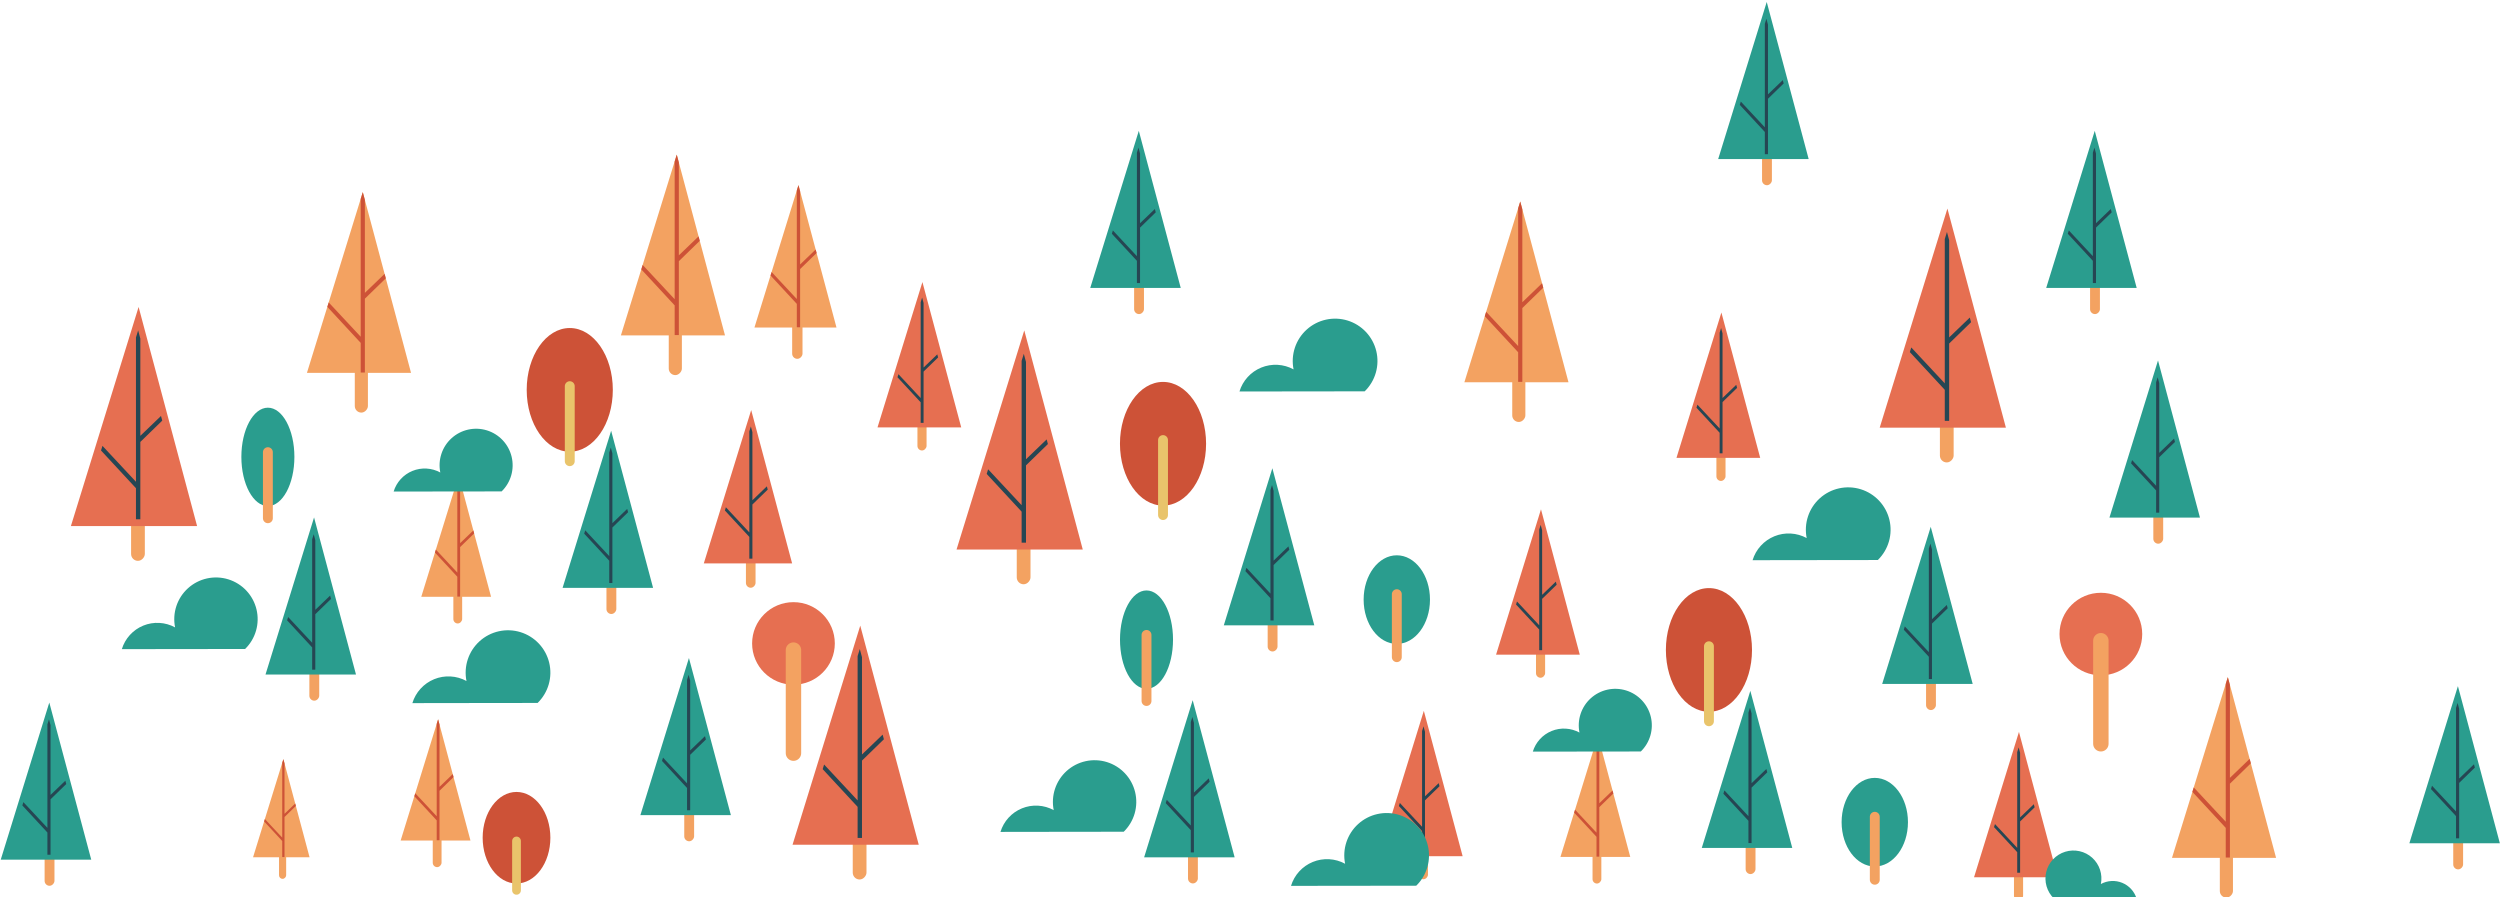 <svg width="1067" height="383" viewBox="0 0 1067 383" fill="none" xmlns="http://www.w3.org/2000/svg">
<rect width="4.207" height="26.482" rx="2.104" transform="matrix(-1 -8.81451e-08 -8.81451e-08 1 296.247 332.572)" fill="#F3A261"/>
<path d="M294.858 287.745L293.971 284.42L292.955 287.708L275.054 345.63L274.657 346.913H276H309.363H310.652L310.32 345.667L294.858 287.745Z" fill="#2A9D8E" stroke="#2A9D8E" stroke-width="1.981"/>
<path d="M300.893 314.198L301.274 315.622V315.624L294.57 322.145V345.813H293.23V336.312L282.537 324.768L282.976 323.349L293.23 334.337V290.17L293.901 288L294.57 290.509V320.275L300.893 314.198Z" fill="#264653"/>
<rect width="4.207" height="26.482" rx="2.104" transform="matrix(-1 -8.81451e-08 -8.81451e-08 1 896.247 107.572)" fill="#F3A261"/>
<path d="M894.858 62.745L893.971 59.42L892.955 62.708L875.054 120.63L874.657 121.913H876H909.363H910.652L910.32 120.667L894.858 62.745Z" fill="#2A9D8E" stroke="#2A9D8E" stroke-width="1.981"/>
<path d="M900.893 89.198L901.274 90.622V90.624L894.57 97.145V120.813H893.23V111.312L882.537 99.768L882.976 98.349L893.23 109.337V65.17L893.901 63L894.57 65.509V95.275L900.893 89.198Z" fill="#264653"/>
<rect width="4.207" height="26.482" rx="2.104" transform="matrix(-1 -8.81451e-08 -8.81451e-08 1 23.247 351.572)" fill="#F3A261"/>
<path d="M21.858 306.745L20.971 303.42L19.955 306.708L2.054 364.63L1.657 365.913H3H36.363H37.653L37.32 364.667L21.858 306.745Z" fill="#2A9D8E" stroke="#2A9D8E" stroke-width="1.981"/>
<path d="M27.893 333.198L28.274 334.622V334.624L21.57 341.145V364.813H20.23V355.312L9.537 343.768L9.976 342.349L20.23 353.337V309.17L20.901 307L21.57 309.509V339.275L27.893 333.198Z" fill="#264653"/>
<rect width="4.207" height="26.482" rx="2.104" transform="matrix(-1 -8.81451e-08 -8.81451e-08 1 923.247 205.572)" fill="#F3A261"/>
<path d="M921.858 160.745L920.971 157.42L919.955 160.708L902.054 218.63L901.657 219.913H903H936.363H937.652L937.32 218.667L921.858 160.745Z" fill="#2A9D8E" stroke="#2A9D8E" stroke-width="1.981"/>
<path d="M927.893 187.198L928.274 188.622V188.624L921.57 195.145V218.813H920.23V209.312L909.537 197.768L909.976 196.349L920.23 207.337V163.17L920.901 161L921.57 163.509V193.275L927.893 187.198Z" fill="#264653"/>
<rect width="3.043" height="19.269" rx="1.521" transform="matrix(-1 -8.81451e-08 -8.81451e-08 1 122.134 355.83)" fill="#F3A261"/>
<path d="M108.971 365.173L120.896 326.589L131.195 365.173H108.971Z" fill="#F3A261" stroke="#F3A261" stroke-width="1.433"/>
<path d="M126.002 342.946L126.278 343.976V343.978L121.43 348.694V365.81H120.46V358.938L112.727 350.59L113.045 349.564L120.46 357.51V325.569L120.946 324L121.43 325.814V347.341L126.002 342.946Z" fill="#CD5237"/>
<rect width="5.603" height="35.485" rx="2.801" transform="matrix(-1 -8.81451e-08 -8.81451e-08 1 953.028 347.614)" fill="#F3A261"/>
<path d="M928.788 364.819L950.747 293.768L969.714 364.819H928.788Z" fill="#F3A261" stroke="#F3A261" stroke-width="2.638"/>
<path d="M960.152 323.889L960.659 325.786V325.789L951.731 334.473V365.993H949.946V353.339L935.706 337.966L936.29 336.076L949.946 350.71V291.89L950.84 289L951.731 292.341V331.983L960.152 323.889Z" fill="#CD5237"/>
<rect width="5.603" height="35.485" rx="2.801" transform="matrix(-1 -8.81451e-08 -8.81451e-08 1 291.028 124.614)" fill="#F3A261"/>
<path d="M266.788 141.819L288.747 70.768L307.714 141.819H266.788Z" fill="#F3A261" stroke="#F3A261" stroke-width="2.638"/>
<path d="M298.152 100.889L298.659 102.786V102.789L289.731 111.473V142.993H287.946V130.339L273.706 114.966L274.29 113.076L287.946 127.71V68.89L288.84 66L289.731 69.341V108.983L298.152 100.889Z" fill="#CD5237"/>
<rect width="5.603" height="35.485" rx="2.801" transform="matrix(-1 -8.81451e-08 -8.81451e-08 1 157.028 140.614)" fill="#F3A261"/>
<path d="M132.788 157.819L154.747 86.768L173.714 157.819H132.788Z" fill="#F3A261" stroke="#F3A261" stroke-width="2.638"/>
<path d="M164.152 116.889L164.659 118.786V118.789L155.731 127.473V158.993H153.946V146.339L139.706 130.966L140.29 129.076L153.946 143.71V84.89L154.84 82L155.731 85.341V124.983L164.152 116.889Z" fill="#CD5237"/>
<rect width="5.603" height="35.485" rx="2.801" transform="matrix(-1 -8.81451e-08 -8.81451e-08 1 651.028 144.614)" fill="#F3A261"/>
<path d="M626.788 161.819L648.747 90.768L667.714 161.819H626.788Z" fill="#F3A261" stroke="#F3A261" stroke-width="2.638"/>
<path d="M658.152 120.889L658.659 122.786V122.789L649.731 131.473V162.993H647.946V150.339L633.706 134.966L634.29 133.076L647.946 147.71V88.89L648.84 86L649.731 89.341V128.983L658.152 120.889Z" fill="#CD5237"/>
<rect width="3.757" height="23.795" rx="1.879" transform="matrix(-1 -8.81451e-08 -8.81451e-08 1 188.453 346.304)" fill="#F3A261"/>
<path d="M172.788 357.407L186.893 311.768L199.076 357.407H172.788Z" fill="#F3A261" stroke="#F3A261" stroke-width="2.638"/>
<path d="M193.23 330.395L193.57 331.667V331.669L187.583 337.493V358.629H186.386V350.143L176.838 339.835L177.23 338.567L186.386 348.38V308.938L186.986 307L187.583 309.241V335.822L193.23 330.395Z" fill="#CD5237"/>
<rect width="3.757" height="23.795" rx="1.879" transform="matrix(-1 -8.81451e-08 -8.81451e-08 1 683.453 353.304)" fill="#F3A261"/>
<path d="M667.788 364.407L681.893 318.768L694.076 364.407H667.788Z" fill="#F3A261" stroke="#F3A261" stroke-width="2.638"/>
<path d="M688.23 337.395L688.57 338.667V338.669L682.583 344.493V365.629H681.386V357.143L671.838 346.835L672.23 345.567L681.386 355.38V315.938L681.986 314L682.583 316.241V342.822L688.23 337.395Z" fill="#CD5237"/>
<rect width="3.757" height="23.795" rx="1.879" transform="matrix(-1 -8.81451e-08 -8.81451e-08 1 197.249 242.304)" fill="#F3A261"/>
<path d="M181.584 253.407L195.689 207.768L207.872 253.407H181.584Z" fill="#F3A261" stroke="#F3A261" stroke-width="2.638"/>
<path d="M202.026 226.395L202.366 227.667V227.669L196.379 233.493V254.629H195.182V246.143L185.633 235.835L186.026 234.567L195.182 244.38V204.938L195.782 203L196.379 205.241V231.822L202.026 226.395Z" fill="#CD5237"/>
<rect width="4.415" height="27.962" rx="2.208" transform="matrix(-1 -8.81451e-08 -8.81451e-08 1 342.51 125.189)" fill="#F3A261"/>
<path d="M323.409 138.746L340.713 82.757L355.659 138.746H323.409Z" fill="#F3A261" stroke="#F3A261" stroke-width="2.079"/>
<path d="M348.124 106.493L348.524 107.988V107.99L341.488 114.833V139.671H340.081V129.7L328.86 117.586L329.321 116.096L340.081 127.628V81.277L340.786 79L341.488 81.633V112.871L348.124 106.493Z" fill="#CD5237"/>
<rect width="3.893" height="24.502" rx="1.946" transform="matrix(-1 -8.81451e-08 -8.81451e-08 1 863.457 359.766)" fill="#F3A261"/>
<path d="M862.448 318.764L861.627 315.688L860.687 318.729L844.124 372.321L843.757 373.509H845H875.869H877.062L876.754 372.356L862.448 318.764Z" fill="#E66F51" stroke="#E66F51" stroke-width="1.833"/>
<path d="M868.032 343.239L868.385 344.557V344.559L862.182 350.593V372.491H860.942V363.7L851.048 353.019L851.454 351.706L860.942 361.873V321.008L861.563 319L862.182 321.321V348.862L868.032 343.239Z" fill="#264653"/>
<rect width="3.893" height="24.502" rx="1.946" transform="matrix(-1 -8.81451e-08 -8.81451e-08 1 659.457 264.766)" fill="#F3A261"/>
<path d="M658.448 223.764L657.627 220.688L656.687 223.729L640.124 277.321L639.757 278.509H641H671.869H673.062L672.754 277.356L658.448 223.764Z" fill="#E66F51" stroke="#E66F51" stroke-width="1.833"/>
<path d="M664.032 248.239L664.385 249.557V249.559L658.182 255.593V277.491H656.942V268.7L647.048 258.019L647.454 256.706L656.942 266.873V226.008L657.563 224L658.182 226.321V253.862L664.032 248.239Z" fill="#264653"/>
<rect width="4.207" height="26.482" rx="2.104" transform="matrix(-1 -8.81451e-08 -8.81451e-08 1 749.247 346.572)" fill="#F3A261"/>
<path d="M747.858 301.745L746.971 298.42L745.955 301.708L728.054 359.63L727.657 360.913H729H762.363H763.652L763.32 359.667L747.858 301.745Z" fill="#2A9D8E" stroke="#2A9D8E" stroke-width="1.981"/>
<path d="M753.893 328.198L754.274 329.622V329.624L747.57 336.145V359.813H746.23V350.312L735.537 338.768L735.976 337.349L746.23 348.337V304.17L746.901 302L747.57 304.509V334.275L753.893 328.198Z" fill="#264653"/>
<rect width="4.207" height="26.482" rx="2.104" transform="matrix(-1 -8.81451e-08 -8.81451e-08 1 545.247 251.572)" fill="#F3A261"/>
<path d="M543.858 206.745L542.971 203.42L541.955 206.708L524.054 264.63L523.657 265.913H525H558.363H559.652L559.32 264.667L543.858 206.745Z" fill="#2A9D8E" stroke="#2A9D8E" stroke-width="1.981"/>
<path d="M549.893 233.198L550.274 234.622V234.624L543.57 241.145V264.813H542.23V255.312L531.537 243.768L531.976 242.349L542.23 253.337V209.17L542.901 207L543.57 209.509V239.275L549.893 233.198Z" fill="#264653"/>
<rect width="4.207" height="26.482" rx="2.104" transform="matrix(-1 -8.81451e-08 -8.81451e-08 1 488.247 107.572)" fill="#F3A261"/>
<path d="M486.858 62.745L485.971 59.42L484.955 62.708L467.054 120.63L466.657 121.913H468H501.363H502.652L502.32 120.667L486.858 62.745Z" fill="#2A9D8E" stroke="#2A9D8E" stroke-width="1.981"/>
<path d="M492.893 89.198L493.274 90.622V90.624L486.57 97.145V120.813H485.23V111.312L474.537 99.768L474.976 98.349L485.23 109.337V65.17L485.901 63L486.57 65.509V95.275L492.893 89.198Z" fill="#264653"/>
<rect width="4.207" height="26.482" rx="2.104" transform="matrix(-1 -8.81451e-08 -8.81451e-08 1 263.043 235.572)" fill="#F3A261"/>
<path d="M261.654 190.745L260.766 187.42L259.75 190.708L241.85 248.63L241.453 249.913H242.796H276.159H277.448L277.116 248.667L261.654 190.745Z" fill="#2A9D8E" stroke="#2A9D8E" stroke-width="1.981"/>
<path d="M267.689 217.198L268.07 218.622V218.624L261.366 225.145V248.813H260.026V239.312L249.333 227.768L249.772 226.349L260.026 237.337V193.17L260.697 191L261.366 193.509V223.275L267.689 217.198Z" fill="#264653"/>
<rect width="4.207" height="26.482" rx="2.104" transform="matrix(-1 -8.81451e-08 -8.81451e-08 1 756.247 52.572)" fill="#F3A261"/>
<path d="M754.858 7.745L753.971 4.42L752.955 7.708L735.054 65.63L734.657 66.913H736H769.363H770.652L770.32 65.667L754.858 7.745Z" fill="#2A9D8E" stroke="#2A9D8E" stroke-width="1.981"/>
<path d="M760.893 34.198L761.274 35.622V35.624L754.57 42.145V65.813H753.23V56.312L742.537 44.768L742.976 43.349L753.23 54.337V10.17L753.901 8L754.57 10.509V40.275L760.893 34.198Z" fill="#264653"/>
<rect width="4.207" height="26.482" rx="2.104" transform="matrix(-1 -8.81451e-08 -8.81451e-08 1 1051.25 344.572)" fill="#F3A261"/>
<path d="M1049.86 299.745L1048.97 296.42L1047.95 299.708L1030.05 357.63L1029.66 358.913H1031H1064.36H1065.65L1065.32 357.667L1049.86 299.745Z" fill="#2A9D8E" stroke="#2A9D8E" stroke-width="1.981"/>
<path d="M1055.89 326.198L1056.27 327.622V327.624L1049.57 334.145V357.813H1048.23V348.312L1037.54 336.768L1037.98 335.349L1048.23 346.337V302.17L1048.9 300L1049.57 302.509V332.275L1055.89 326.198Z" fill="#264653"/>
<rect width="4.207" height="26.482" rx="2.104" transform="matrix(-1 -8.81451e-08 -8.81451e-08 1 826.247 276.572)" fill="#F3A261"/>
<path d="M824.858 231.745L823.971 228.42L822.955 231.708L805.054 289.63L804.657 290.913H806H839.363H840.652L840.32 289.667L824.858 231.745Z" fill="#2A9D8E" stroke="#2A9D8E" stroke-width="1.981"/>
<path d="M830.893 258.198L831.274 259.622V259.624L824.57 266.145V289.813H823.23V280.312L812.537 268.768L812.976 267.349L823.23 278.337V234.17L823.901 232L824.57 234.509V264.275L830.893 258.198Z" fill="#264653"/>
<rect width="4.207" height="26.482" rx="2.104" transform="matrix(-1 -8.81451e-08 -8.81451e-08 1 511.247 350.572)" fill="#F3A261"/>
<path d="M509.858 305.745L508.971 302.42L507.955 305.708L490.054 363.63L489.657 364.913H491H524.363H525.652L525.32 363.667L509.858 305.745Z" fill="#2A9D8E" stroke="#2A9D8E" stroke-width="1.981"/>
<path d="M515.893 332.198L516.274 333.622V333.624L509.57 340.145V363.813H508.23V354.312L497.537 342.768L497.976 341.349L508.23 352.337V308.17L508.901 306L509.57 308.509V338.275L515.893 332.198Z" fill="#264653"/>
<rect width="4.207" height="26.482" rx="2.104" transform="matrix(-1 -8.81451e-08 -8.81451e-08 1 136.247 272.572)" fill="#F3A261"/>
<path d="M134.858 227.745L133.971 224.42L132.955 227.708L115.054 285.63L114.657 286.913H116H149.363H150.652L150.32 285.667L134.858 227.745Z" fill="#2A9D8E" stroke="#2A9D8E" stroke-width="1.981"/>
<path d="M140.893 254.198L141.274 255.622V255.624L134.57 262.145V285.813H133.23V276.312L122.537 264.768L122.976 263.349L133.23 274.337V230.17L133.901 228L134.57 230.509V260.275L140.893 254.198Z" fill="#264653"/>
<rect width="5.867" height="36.929" rx="2.933" transform="matrix(-1 -8.81451e-08 -8.81451e-08 1 369.817 338.44)" fill="#F3A261"/>
<path d="M368.297 276.644L367.06 272.008L365.643 276.592L340.68 357.364L340.127 359.153H342H388.524H390.322L389.859 357.416L368.297 276.644Z" fill="#E66F51" stroke="#E66F51" stroke-width="2.763"/>
<path d="M376.713 313.532L377.245 315.518V315.522L367.896 324.615V357.62H366.027V344.37L351.116 328.272L351.728 326.293L366.027 341.616V280.026L366.963 277L367.896 280.499V322.007L376.713 313.532Z" fill="#264653"/>
<rect width="5.867" height="36.929" rx="2.933" transform="matrix(-1 -8.81451e-08 -8.81451e-08 1 61.817 202.44)" fill="#F3A261"/>
<path d="M60.297 140.644L59.06 136.008L57.643 140.592L32.68 221.364L32.127 223.153H34H80.524H82.323L81.859 221.416L60.297 140.644Z" fill="#E66F51" stroke="#E66F51" stroke-width="2.763"/>
<path d="M68.713 177.532L69.245 179.518V179.522L59.896 188.615V221.62H58.027V208.37L43.116 192.272L43.728 190.293L58.027 205.616V144.026L58.963 141L59.896 144.499V186.007L68.713 177.532Z" fill="#264653"/>
<rect width="5.867" height="36.929" rx="2.933" transform="matrix(-1 -8.81451e-08 -8.81451e-08 1 833.817 160.44)" fill="#F3A261"/>
<path d="M832.297 98.644L831.06 94.008L829.643 98.592L804.68 179.364L804.127 181.153H806H852.524H854.322L853.859 179.416L832.297 98.644Z" fill="#E66F51" stroke="#E66F51" stroke-width="2.763"/>
<path d="M840.713 135.532L841.245 137.518V137.522L831.896 146.615V179.62H830.027V166.37L815.116 150.272L815.728 148.293L830.027 163.616V102.026L830.963 99L831.896 102.499V144.007L840.713 135.532Z" fill="#264653"/>
<rect width="5.867" height="36.929" rx="2.933" transform="matrix(-1 -8.81451e-08 -8.81451e-08 1 439.817 212.44)" fill="#F3A261"/>
<path d="M438.297 150.644L437.06 146.008L435.643 150.592L410.68 231.364L410.127 233.153H412H458.524H460.322L459.859 231.416L438.297 150.644Z" fill="#E66F51" stroke="#E66F51" stroke-width="2.763"/>
<path d="M446.713 187.532L447.245 189.518V189.522L437.896 198.615V231.62H436.027V218.37L421.116 202.272L421.728 200.293L436.027 215.616V154.026L436.963 151L437.896 154.499V196.007L446.713 187.532Z" fill="#264653"/>
<rect width="4.106" height="25.847" rx="2.053" transform="matrix(-1 -8.81451e-08 -8.81451e-08 1 322.47 225.003)" fill="#F3A261"/>
<path d="M321.406 181.751L320.54 178.506L319.548 181.715L302.076 238.248L301.689 239.5H303H335.563H336.822L336.497 238.284L321.406 181.751Z" fill="#E66F51" stroke="#E66F51" stroke-width="1.934"/>
<path d="M327.296 207.57L327.668 208.96V208.962L321.125 215.326V238.427H319.817V229.153L309.38 217.886L309.809 216.501L319.817 227.226V184.118L320.472 182L321.125 184.449V213.501L327.296 207.57Z" fill="#264653"/>
<rect width="3.893" height="24.502" rx="1.946" transform="matrix(-1 -8.81451e-08 -8.81451e-08 1 609.457 350.766)" fill="#F3A261"/>
<path d="M608.448 309.764L607.627 306.688L606.687 309.729L590.124 363.321L589.757 364.509H591H621.869H623.062L622.754 363.356L608.448 309.764Z" fill="#E66F51" stroke="#E66F51" stroke-width="1.833"/>
<path d="M614.032 334.239L614.385 335.557V335.559L608.182 341.593V363.491H606.942V354.7L597.048 344.019L597.454 342.706L606.942 352.873V312.008L607.563 310L608.182 312.321V339.862L614.032 334.239Z" fill="#264653"/>
<rect width="3.893" height="24.502" rx="1.946" transform="matrix(-1 -8.81451e-08 -8.81451e-08 1 736.457 180.766)" fill="#F3A261"/>
<path d="M735.448 139.764L734.627 136.688L733.687 139.729L717.124 193.321L716.757 194.509H718H748.869H750.062L749.754 193.356L735.448 139.764Z" fill="#E66F51" stroke="#E66F51" stroke-width="1.833"/>
<path d="M741.032 164.239L741.385 165.557V165.559L735.182 171.593V193.491H733.942V184.7L724.048 174.019L724.454 172.706L733.942 182.873V142.008L734.563 140L735.182 142.321V169.862L741.032 164.239Z" fill="#264653"/>
<rect width="3.893" height="24.502" rx="1.946" transform="matrix(-1 -8.81451e-08 -8.81451e-08 1 395.457 167.766)" fill="#F3A261"/>
<path d="M394.448 126.764L393.627 123.688L392.687 126.729L376.124 180.321L375.757 181.509H377H407.869H409.062L408.754 180.356L394.448 126.764Z" fill="#E66F51" stroke="#E66F51" stroke-width="1.833"/>
<path d="M400.032 151.239L400.385 152.557V152.559L394.182 158.593V180.491H392.942V171.7L383.048 161.019L383.454 159.706L392.942 169.873V129.008L393.563 127L394.182 129.321V156.862L400.032 151.239Z" fill="#264653"/>
<path d="M654.204 320.797L678.541 320.761H680.725L700.305 320.734C702.238 318.844 703.647 316.485 704.394 313.886C705.14 311.288 705.199 308.541 704.563 305.913C703.927 303.285 702.62 300.868 700.768 298.898C698.917 296.929 696.585 295.474 694.002 294.678C691.418 293.881 688.673 293.769 686.033 294.354C683.394 294.939 680.952 296.2 678.947 298.013C676.942 299.826 675.443 302.129 674.596 304.697C673.75 307.264 673.585 310.007 674.119 312.658C672.31 311.669 670.305 311.097 668.247 310.982C666.19 310.866 664.132 311.211 662.225 311.991C660.318 312.77 658.608 313.965 657.22 315.489C655.833 317.013 654.803 318.826 654.204 320.798V320.797Z" fill="#2A9D8E"/>
<path d="M168 209.797L192.337 209.761H194.52L214.101 209.734C216.034 207.844 217.443 205.485 218.19 202.886C218.936 200.288 218.994 197.541 218.359 194.913C217.723 192.285 216.416 189.868 214.564 187.898C212.712 185.929 210.381 184.474 207.798 183.678C205.214 182.881 202.468 182.769 199.829 183.354C197.19 183.939 194.748 185.2 192.743 187.013C190.738 188.826 189.239 191.129 188.392 193.697C187.546 196.264 187.381 199.007 187.915 201.658C186.106 200.669 184.1 200.097 182.043 199.982C179.986 199.866 177.928 200.211 176.021 200.991C174.114 201.77 172.404 202.965 171.016 204.489C169.629 206.013 168.598 207.826 168 209.798V209.797Z" fill="#2A9D8E"/>
<path d="M489.331 293.985C495.581 293.985 500.647 284.586 500.647 272.992C500.647 261.399 495.581 252 489.331 252C483.081 252 478.015 261.399 478.015 272.992C478.015 284.586 483.081 293.985 489.331 293.985Z" fill="#2A9D8E"/>
<path d="M489.331 270.982V299.185" stroke="#F3A261" stroke-width="4.219" stroke-miterlimit="10" stroke-linecap="round"/>
<path d="M114.331 215.985C120.581 215.985 125.647 206.586 125.647 194.992C125.647 183.399 120.581 174 114.331 174C108.081 174 103.015 183.399 103.015 194.992C103.015 206.586 108.081 215.985 114.331 215.985Z" fill="#2A9D8E"/>
<path d="M114.331 192.982V221.185" stroke="#F3A261" stroke-width="4.219" stroke-miterlimit="10" stroke-linecap="round"/>
<path d="M338.649 292.232C348.397 292.232 356.299 284.345 356.299 274.616C356.299 264.887 348.397 257 338.649 257C328.902 257 321 264.887 321 274.616C321 284.345 328.902 292.232 338.649 292.232Z" fill="#E66F51"/>
<path d="M338.649 277.459V321.445" stroke="#F3A261" stroke-width="6.58" stroke-miterlimit="10" stroke-linecap="round"/>
<path d="M896.649 288.232C906.397 288.232 914.299 280.345 914.299 270.616C914.299 260.887 906.397 253 896.649 253C886.902 253 879 260.887 879 270.616C879 280.345 886.902 288.232 896.649 288.232Z" fill="#E66F51"/>
<path d="M896.649 273.459V317.445" stroke="#F3A261" stroke-width="6.58" stroke-miterlimit="10" stroke-linecap="round"/>
<path d="M220.449 377.076C228.43 377.076 234.899 368.329 234.899 357.538C234.899 346.748 228.43 338 220.449 338C212.469 338 206 346.748 206 357.538C206 368.329 212.469 377.076 220.449 377.076Z" fill="#CD5237"/>
<path d="M220.449 358.923V380" stroke="#E9C46B" stroke-width="3.733" stroke-miterlimit="10" stroke-linecap="round"/>
<path d="M729.378 303.782C739.527 303.782 747.755 291.966 747.755 277.391C747.755 262.816 739.527 251 729.378 251C719.228 251 711 262.816 711 277.391C711 291.966 719.228 303.782 729.378 303.782Z" fill="#CD5237"/>
<path d="M729.378 275.814V307.833" stroke="#E9C46B" stroke-width="4.219" stroke-miterlimit="10" stroke-linecap="round"/>
<path d="M496.378 215.782C506.527 215.782 514.755 203.966 514.755 189.391C514.755 174.816 506.527 163 496.378 163C486.228 163 478 174.816 478 189.391C478 203.966 486.228 215.782 496.378 215.782Z" fill="#CD5237"/>
<path d="M496.378 187.814V219.833" stroke="#E9C46B" stroke-width="4.219" stroke-miterlimit="10" stroke-linecap="round"/>
<path d="M243.174 192.782C253.323 192.782 261.551 180.966 261.551 166.391C261.551 151.816 253.323 140 243.174 140C233.024 140 224.796 151.816 224.796 166.391C224.796 180.966 233.024 192.782 243.174 192.782Z" fill="#CD5237"/>
<path d="M243.174 164.814V196.833" stroke="#E9C46B" stroke-width="4.219" stroke-miterlimit="10" stroke-linecap="round"/>
<path d="M800.159 369.82C807.979 369.82 814.318 361.353 814.318 350.91C814.318 340.466 807.979 332 800.159 332C792.339 332 786 340.466 786 350.91C786 361.353 792.339 369.82 800.159 369.82Z" fill="#2A9D8E"/>
<path d="M800.159 348.595V375.481" stroke="#F3A261" stroke-width="4.219" stroke-miterlimit="10" stroke-linecap="round"/>
<path d="M596.159 274.82C603.979 274.82 610.318 266.353 610.318 255.91C610.318 245.466 603.979 237 596.159 237C588.339 237 582 245.466 582 255.91C582 266.353 588.339 274.82 596.159 274.82Z" fill="#2A9D8E"/>
<path d="M596.159 253.595V280.481" stroke="#F3A261" stroke-width="4.219" stroke-miterlimit="10" stroke-linecap="round"/>
<path d="M551 378.09L579.22 378.049H581.752L604.457 378.017C606.699 375.826 608.333 373.09 609.199 370.077C610.064 367.064 610.132 363.878 609.395 360.831C608.658 357.784 607.141 354.982 604.994 352.698C602.847 350.414 600.144 348.727 597.148 347.803C594.153 346.879 590.969 346.75 587.908 347.428C584.848 348.106 582.016 349.568 579.691 351.67C577.366 353.773 575.628 356.444 574.646 359.421C573.665 362.398 573.474 365.579 574.092 368.652C571.996 367.506 569.67 366.843 567.284 366.709C564.898 366.575 562.513 366.975 560.301 367.879C558.089 368.783 556.107 370.169 554.498 371.936C552.889 373.702 551.694 375.805 551 378.092V378.09Z" fill="#2A9D8E"/>
<path d="M529 167.09L557.22 167.049H559.752L582.457 167.017C584.699 164.826 586.333 162.09 587.199 159.077C588.064 156.064 588.132 152.878 587.395 149.831C586.658 146.784 585.141 143.982 582.994 141.698C580.847 139.414 578.144 137.727 575.148 136.803C572.153 135.879 568.969 135.75 565.908 136.428C562.848 137.106 560.016 138.568 557.691 140.67C555.366 142.773 553.628 145.444 552.646 148.421C551.665 151.398 551.474 154.579 552.092 157.652C549.996 156.506 547.67 155.843 545.284 155.709C542.898 155.575 540.513 155.975 538.301 156.879C536.089 157.783 534.107 159.169 532.498 160.936C530.889 162.702 529.694 164.805 529 167.092V167.09Z" fill="#2A9D8E"/>
<path d="M748 239.09L776.22 239.049H778.752L801.457 239.017C803.699 236.826 805.333 234.09 806.199 231.077C807.064 228.064 807.132 224.878 806.395 221.831C805.658 218.784 804.141 215.982 801.994 213.698C799.847 211.414 797.144 209.727 794.148 208.803C791.153 207.879 787.969 207.75 784.908 208.428C781.848 209.106 779.016 210.568 776.691 212.67C774.366 214.773 772.628 217.444 771.646 220.421C770.665 223.398 770.474 226.579 771.092 229.652C768.996 228.506 766.67 227.843 764.284 227.709C761.898 227.575 759.513 227.975 757.301 228.879C755.089 229.783 753.107 231.169 751.498 232.936C749.889 234.702 748.694 236.805 748 239.092V239.09Z" fill="#2A9D8E"/>
<path d="M176 300.09L204.22 300.049H206.752L229.457 300.017C231.699 297.826 233.333 295.09 234.199 292.077C235.064 289.064 235.132 285.878 234.395 282.831C233.658 279.784 232.141 276.982 229.994 274.698C227.847 272.414 225.144 270.727 222.148 269.803C219.153 268.879 215.969 268.75 212.908 269.428C209.848 270.106 207.016 271.568 204.691 273.67C202.366 275.773 200.628 278.444 199.646 281.421C198.665 284.398 198.474 287.579 199.092 290.652C196.996 289.506 194.67 288.843 192.284 288.709C189.898 288.575 187.513 288.975 185.301 289.879C183.089 290.783 181.107 292.169 179.498 293.936C177.889 295.702 176.694 297.805 176 300.092V300.09Z" fill="#2A9D8E"/>
<path d="M911.902 383.534L893.264 383.506H891.591L876.596 383.485C875.115 382.038 874.036 380.231 873.464 378.241C872.893 376.252 872.848 374.147 873.335 372.135C873.822 370.123 874.823 368.271 876.241 366.763C877.659 365.254 879.445 364.141 881.423 363.53C883.401 362.92 885.504 362.835 887.526 363.283C889.547 363.73 891.417 364.696 892.953 366.085C894.488 367.473 895.636 369.237 896.285 371.203C896.933 373.17 897.059 375.271 896.65 377.3C898.035 376.544 899.571 376.105 901.147 376.017C902.723 375.928 904.298 376.192 905.759 376.789C907.22 377.387 908.529 378.302 909.592 379.469C910.654 380.636 911.444 382.025 911.902 383.535V383.534Z" fill="#2A9D8E"/>
<path d="M427 355.057L454.773 355.016H457.265L479.609 354.985C481.816 352.829 483.424 350.136 484.276 347.171C485.128 344.206 485.194 341.07 484.469 338.072C483.743 335.073 482.251 332.315 480.138 330.067C478.025 327.819 475.364 326.159 472.416 325.25C469.468 324.341 466.335 324.214 463.323 324.881C460.311 325.548 457.524 326.987 455.236 329.056C452.948 331.125 451.237 333.754 450.271 336.684C449.305 339.613 449.117 342.744 449.726 345.768C447.663 344.641 445.374 343.987 443.026 343.856C440.678 343.724 438.33 344.117 436.153 345.007C433.977 345.897 432.026 347.261 430.442 349C428.859 350.738 427.683 352.808 427 355.059V355.057Z" fill="#2A9D8E"/>
<path d="M52 277.057L79.773 277.016H82.265L104.609 276.985C106.816 274.829 108.424 272.136 109.276 269.171C110.128 266.206 110.194 263.07 109.469 260.072C108.743 257.073 107.251 254.315 105.138 252.067C103.025 249.819 100.364 248.159 97.416 247.25C94.469 246.341 91.335 246.214 88.323 246.881C85.311 247.548 82.524 248.987 80.236 251.056C77.948 253.125 76.237 255.754 75.271 258.684C74.305 261.613 74.117 264.744 74.726 267.768C72.663 266.641 70.374 265.987 68.026 265.856C65.678 265.724 63.33 266.117 61.153 267.007C58.977 267.897 57.026 269.261 55.442 271C53.859 272.738 52.683 274.808 52 277.059V277.057Z" fill="#2A9D8E"/>
</svg>
